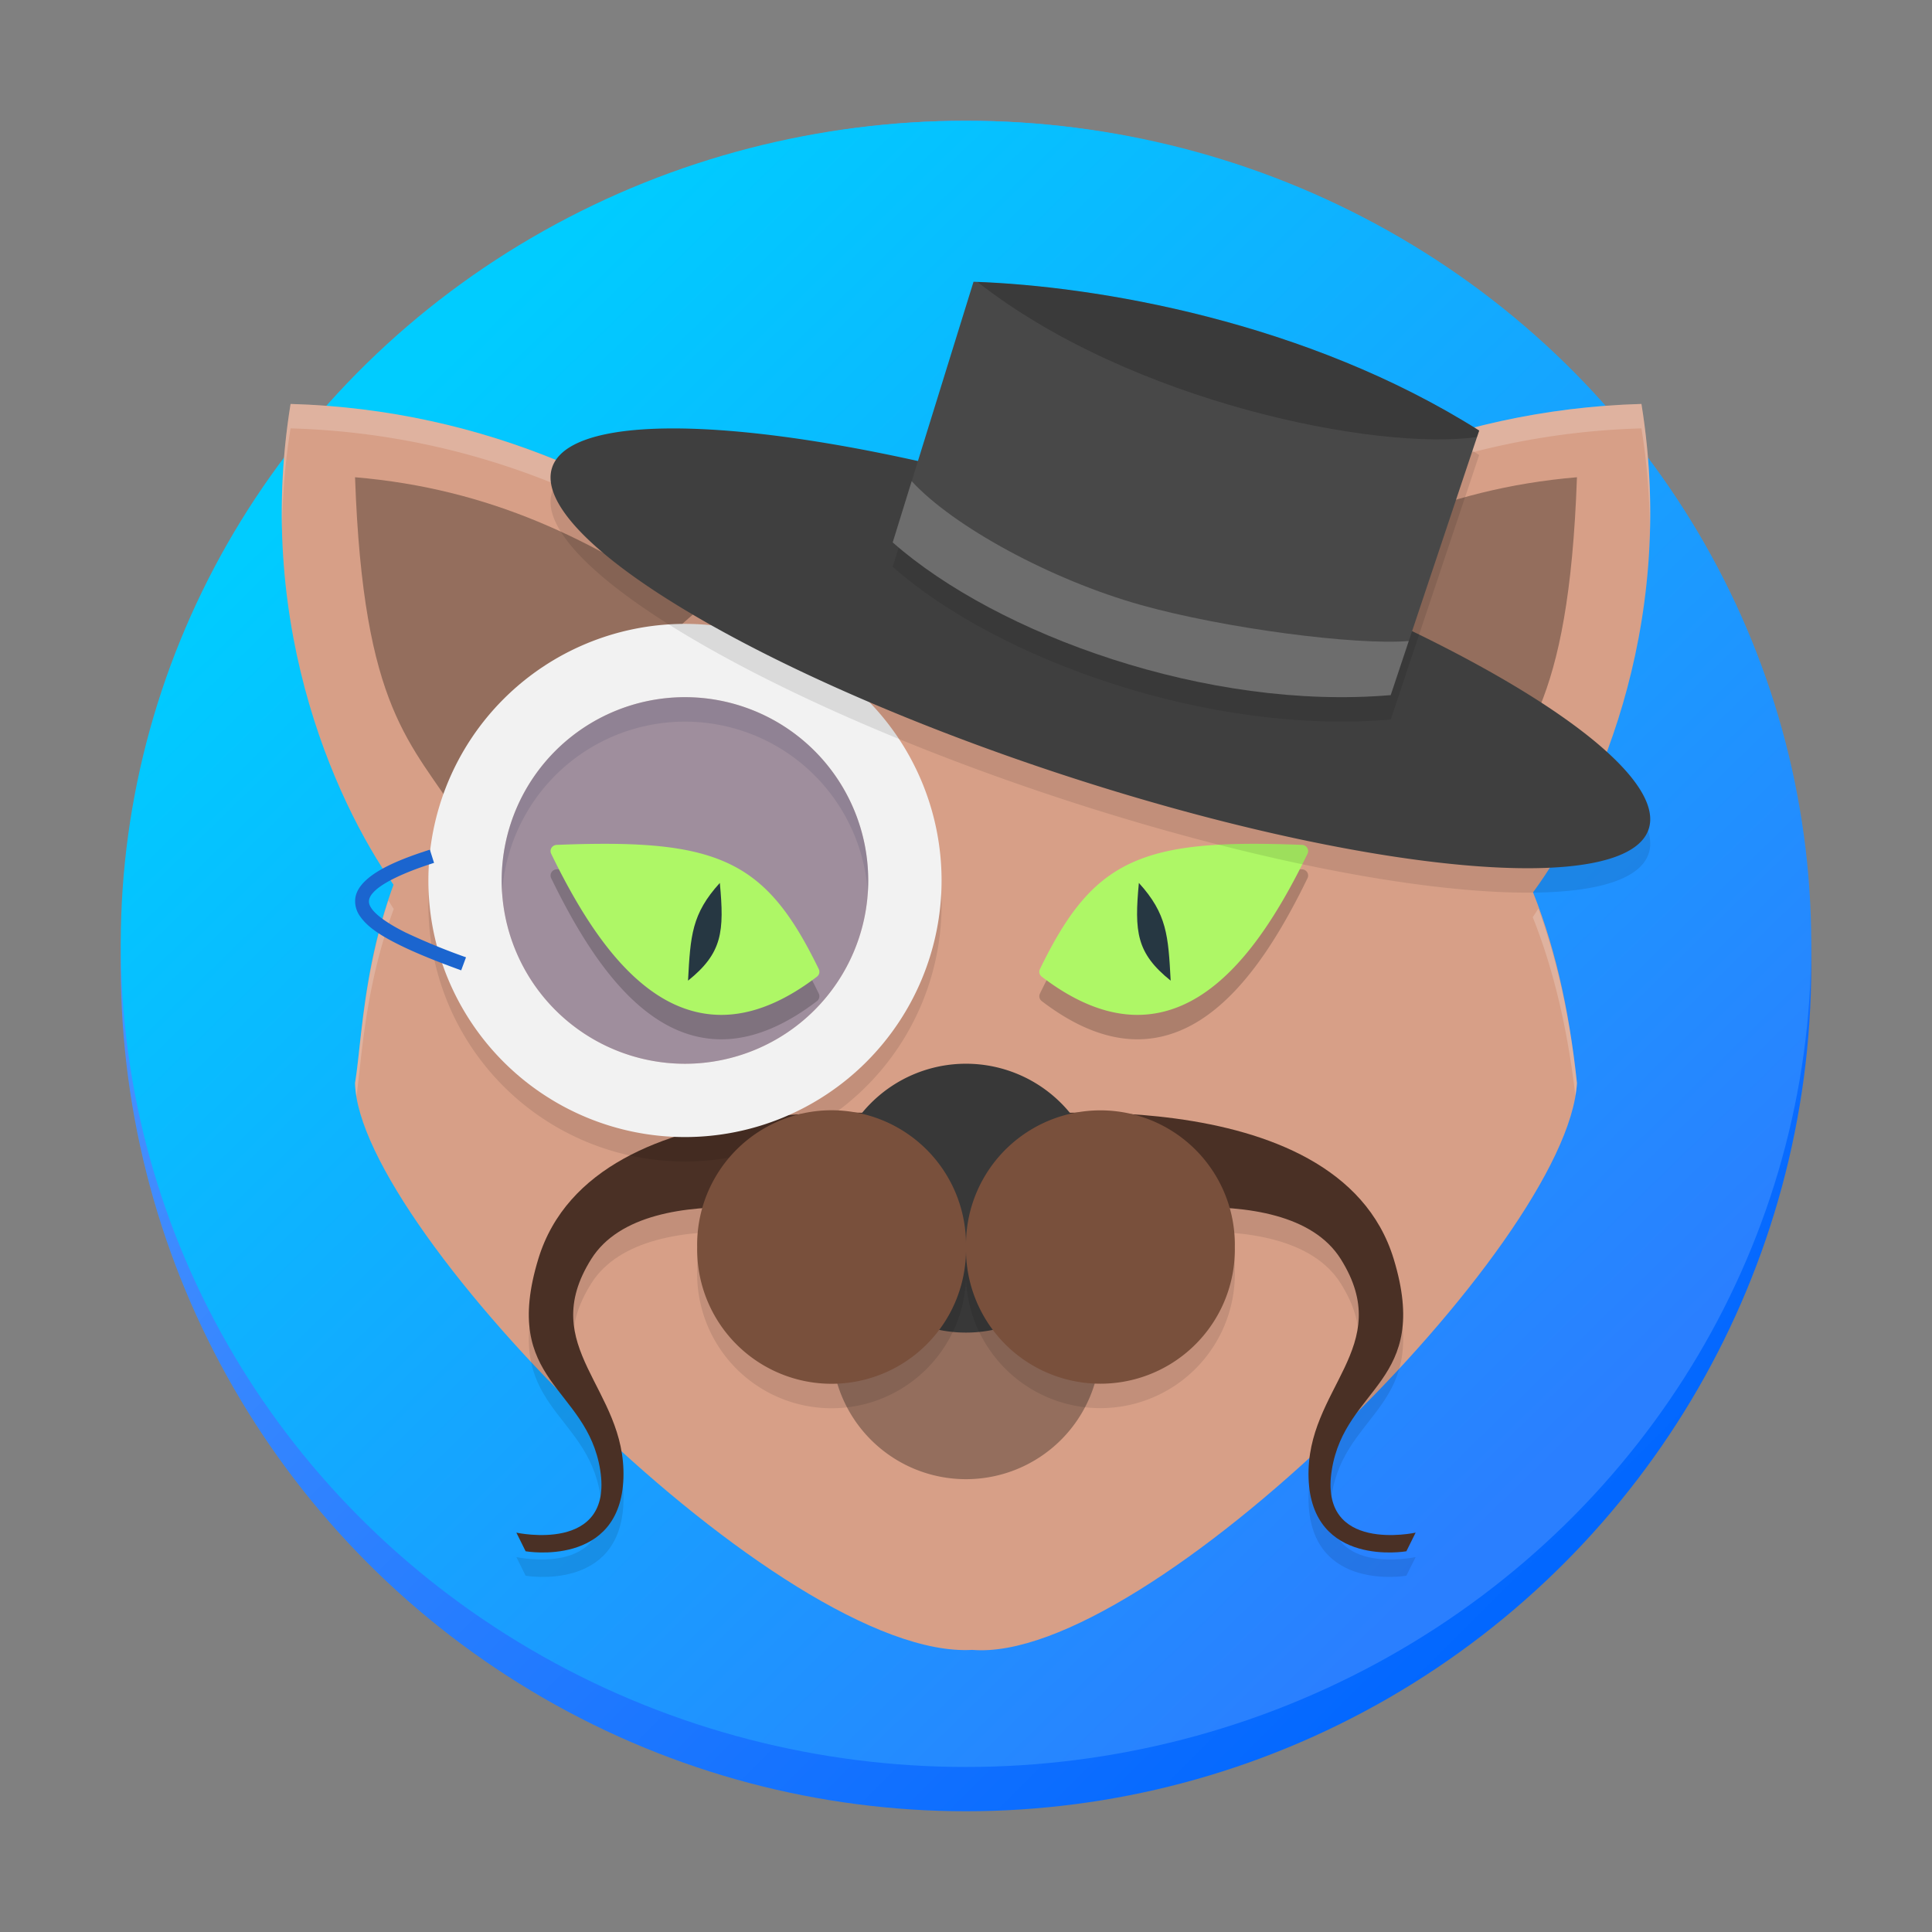 <svg xmlns="http://www.w3.org/2000/svg" xmlns:xlink="http://www.w3.org/1999/xlink" width="48" height="48"><rect width="100%" height="100%" fill="#808080" stroke="none"/><defs><linearGradient id="c" x1="68.21" x2="148.521" y1="177.751" y2="258.061" gradientTransform="translate(-16.518 -57.726)scale(.376)" gradientUnits="userSpaceOnUse"><stop offset="0" stop-color="#59f"/><stop offset="1" stop-color="#06f"/></linearGradient><linearGradient xlink:href="#a" id="d" x1="220.306" x2="54.439" y1="207.919" y2="42.052" gradientTransform="matrix(.168 0 0 .164 5.931 -1.941)" gradientUnits="userSpaceOnUse"/><linearGradient id="a"><stop offset="0" stop-color="#2a7fff"/><stop offset="1" stop-color="#0cf"/></linearGradient></defs><circle cx="24" cy="24" r="21" fill="url(#c)" style="fill:url(#c)"/><ellipse cx="24" cy="23.45" fill="url(#d)" rx="21" ry="20.45" style="fill:url(#d)"/><path d="M28.857 14.698c2.957-2.561 7.08-4.526 11.924-4.662.919 5.654-1.258 10.194-2.7 12.143" style="fill:#d79f87;stroke-width:1"/><path d="M30.679 15.174c2.588-1.77 5.13-3.03 8.5-3.317-.204 5.816-1.394 6.574-2.617 8.5" style="fill:#946e5d;stroke-width:1"/><path d="M8.821 26.908c.433-2.612-.042-12.076 15.411-13.108 10.461 1.536 14.155 5.602 14.947 13.108-.22 4.011-10.698 14.446-15.024 14.083-4.672.267-15.263-10.417-15.334-14.083" style="fill:#d79f87;stroke-width:1"/><path d="M19.143 14.698c-2.957-2.561-7.08-4.526-11.924-4.662C6.3 15.69 8.477 20.23 9.92 22.179" style="fill:#d79f87;stroke-width:1"/><path d="M17.321 15.174c-2.588-1.77-5.13-3.03-8.5-3.317.204 5.816 1.394 6.574 2.617 8.5" style="fill:#946e5d;stroke-width:1"/><path d="M7.22 10.036a17 17 0 0 0-.213 3.108c.01-.805.072-1.638.212-2.501 4.774.135 8.844 2.049 11.791 4.556 1.5-.382 3.226-.659 5.222-.792 1.789.262 3.365.606 4.777 1.02l-.152-.123c2.957-2.56 7.08-4.524 11.924-4.661.142.874.203 1.718.21 2.534a17 17 0 0 0-.21-3.141c-4.843.136-8.967 2.1-11.924 4.661l.152.124c-1.412-.415-2.988-.759-4.777-1.021-1.996.133-3.721.41-5.222.792-2.947-2.508-7.017-4.421-11.79-4.556m2.43 12.338c-.627 1.908-.68 3.633-.829 4.535q.005.159.035.334c.138-1.014.216-2.733.927-4.661-.043-.06-.089-.143-.133-.208m28.57.202c-.045.065-.095.15-.14.21.526 1.316.866 2.792 1.06 4.435.017-.107.033-.213.039-.312-.17-1.603-.486-3.036-.959-4.333" style="opacity:.2;fill:#fff;stroke-width:1"/><path d="M27.34 33.41a3.34 3.34 0 1 1-6.68 0 3.34 3.34 0 1 1 6.68 0" style="fill:#946e5d;stroke-width:1"/><path d="M23.15 28.358s-8.376-1.068-9.776 3.527c-.939 3.083 1.206 3.16 1.538 5.245.331 2.085-2.083 1.555-2.083 1.555l.23.463s2.357.414 2.43-1.82c.072-2.232-2.182-3.243-.798-5.443 1.385-2.2 6.537-.91 6.537-.91z" style="opacity:.1;stroke-width:1"/><path d="M23.15 27.75s-8.376-1.067-9.776 3.528c-.939 3.082 1.206 3.16 1.538 5.245.331 2.084-2.083 1.555-2.083 1.555l.23.463s2.357.414 2.43-1.82-2.182-3.243-.798-5.443c1.385-2.2 6.537-.91 6.537-.91z" style="fill:#4a3025;stroke-width:1"/><path d="M17.018 16.107a6.377 6.377 0 0 0-6.375 6.375 6.377 6.377 0 0 0 6.375 6.375 6.377 6.377 0 0 0 6.375-6.375 6.377 6.377 0 0 0-6.375-6.375m0 1.822a4.555 4.555 0 0 1 4.553 4.553 4.555 4.555 0 0 1-4.553 4.554 4.555 4.555 0 0 1-4.554-4.554 4.555 4.555 0 0 1 4.554-4.553" style="opacity:.1;stroke-width:1"/><path d="M17.018 15.5a6.377 6.377 0 0 0-6.375 6.375 6.377 6.377 0 0 0 6.375 6.375 6.377 6.377 0 0 0 6.375-6.375 6.377 6.377 0 0 0-6.375-6.375m0 1.821a4.555 4.555 0 0 1 4.553 4.554 4.555 4.555 0 0 1-4.553 4.554 4.555 4.555 0 0 1-4.554-4.554 4.555 4.555 0 0 1 4.554-4.554" style="fill:#f2f2f2;stroke-width:1"/><path d="M24.85 28.358s8.376-1.068 9.776 3.527c.939 3.083-1.206 3.16-1.538 5.245-.331 2.085 2.083 1.555 2.083 1.555l-.23.463s-2.357.414-2.43-1.82c-.072-2.232 2.182-3.243.798-5.443-1.385-2.2-6.537-.91-6.537-.91z" style="opacity:.1;stroke-width:1"/><path d="M24.85 27.75s8.376-1.067 9.776 3.528c.939 3.082-1.206 3.16-1.538 5.245-.331 2.084 2.083 1.555 2.083 1.555l-.23.463s-2.357.414-2.43-1.82 2.182-3.243.798-5.443c-1.385-2.2-6.537-.91-6.537-.91z" style="fill:#4a3025;stroke-width:1"/><path d="M27.34 29.768a3.34 3.34 0 1 1-6.68 0 3.34 3.34 0 1 1 6.68 0" style="fill:#383838;stroke-width:1"/><path d="M30.972 21.572c-1.255.012-2.165.145-2.895.49-.974.458-1.591 1.288-2.24 2.623a.158.154 0 0 0 .045.187c.749.573 1.449.871 2.105.936s1.261-.108 1.806-.448c1.088-.681 1.95-2.014 2.692-3.542a.158.154 0 0 0-.137-.22q-.749-.031-1.376-.026" style="opacity:.2;stroke-width:1"/><path d="M30.972 20.965c-1.255.012-2.165.145-2.895.489-.974.459-1.591 1.288-2.24 2.623a.158.154 0 0 0 .045.188c.749.573 1.449.871 2.105.936s1.261-.108 1.806-.448c1.088-.681 1.95-2.015 2.692-3.542a.158.154 0 0 0-.137-.22q-.749-.031-1.376-.026" style="fill:#aef766;stroke-width:1"/><path d="M28.295 21.936c-.113 1.21-.066 1.742.79 2.428-.06-1.116-.09-1.658-.79-2.428" style="fill:#263742;stroke-width:1"/><path d="M40.967 21.186a14.343 3.276 18.246 1 1-27.256-8.943 14.343 3.276 18.246 1 1 27.256 8.943" style="opacity:.1;stroke-width:1"/><path d="M40.967 20.579a14.343 3.276 18.246 1 1-27.256-8.943 14.343 3.276 18.246 1 1 27.256 8.943" style="fill:#3f3f3f;stroke-width:1"/><path d="M24.187 7.607c3.059.102 8.272.987 12.563 3.697l-2.198 6.573c-4.532.388-9.76-1.49-12.373-3.794z" style="opacity:.1;stroke-width:1"/><path d="M24.187 7c3.059.102 8.272.987 12.563 3.697l-2.198 6.572c-4.532.39-9.76-1.49-12.373-3.793z" style="fill:#484848;stroke-width:1"/><path d="M24.285 7.005c3.816 2.991 9.912 4.203 12.411 3.853l.054-.161c-4.248-2.683-9.394-3.575-12.465-3.692" style="opacity:.2;stroke-width:1"/><path d="M10.68 21.11c-.8.254-1.302.493-1.591.762-.145.134-.24.283-.262.446a.64.64 0 0 0 .126.457c.189.27.531.484.968.7.436.217.97.426 1.537.633l.12-.324a16 16 0 0 1-1.503-.617c-.415-.206-.72-.42-.84-.59-.06-.085-.075-.15-.066-.212.008-.063.048-.142.154-.241.213-.197.683-.439 1.461-.686z" style="fill:#1b65cf;stroke-width:1"/><path d="M24 31.59a3.34 3.34 0 1 1-6.679 0 3.34 3.34 0 1 1 6.679 0" style="opacity:.1;stroke-width:1"/><path d="M24 30.982a3.34 3.34 0 1 1-6.679 0 3.34 3.34 0 1 1 6.679 0" style="fill:#79503c;stroke-width:1"/><path d="M30.679 31.589a3.34 3.338 0 1 1-6.679 0 3.34 3.338 0 1 1 6.679 0" style="opacity:.1;stroke-width:1"/><path d="M30.679 30.982a3.34 3.338 0 1 1-6.679 0 3.34 3.338 0 1 1 6.679 0" style="fill:#79503c;stroke-width:1"/><path d="m22.65 11.954-.471 1.522c2.613 2.302 7.84 4.183 12.373 3.794L35 15.926c-1.325.108-4.574-.312-6.653-.895-2.234-.626-4.666-1.953-5.697-3.077" style="opacity:.2;fill:#fff;stroke-width:1"/><path d="M17.018 17.321a4.555 4.555 0 0 1 4.553 4.554 4.555 4.555 0 0 1-4.553 4.554 4.555 4.555 0 0 1-4.554-4.554 4.555 4.555 0 0 1 4.554-4.554" style="opacity:.3;fill:#1b65cf;stroke-width:1"/><path d="M15.206 21.572c1.255.012 2.165.145 2.896.49.974.458 1.591 1.288 2.24 2.623a.158.154 0 0 1-.045.187c-.75.573-1.45.871-2.105.936-.656.065-1.262-.108-1.806-.448-1.088-.681-1.95-2.014-2.692-3.542a.158.154 0 0 1 .136-.22q.75-.031 1.376-.026" style="opacity:.2;stroke-width:1"/><path d="M15.206 20.965c1.255.012 2.165.145 2.896.489.974.459 1.591 1.288 2.24 2.623a.158.154 0 0 1-.045.188c-.75.573-1.45.871-2.105.936-.656.065-1.262-.108-1.806-.448-1.088-.681-1.95-2.015-2.692-3.542a.158.154 0 0 1 .136-.22q.75-.031 1.376-.026" style="fill:#aef766;stroke-width:1"/><path d="M17.884 21.936c.113 1.21.065 1.742-.79 2.428.06-1.116.09-1.658.79-2.428" style="fill:#263742;stroke-width:1"/></svg>
